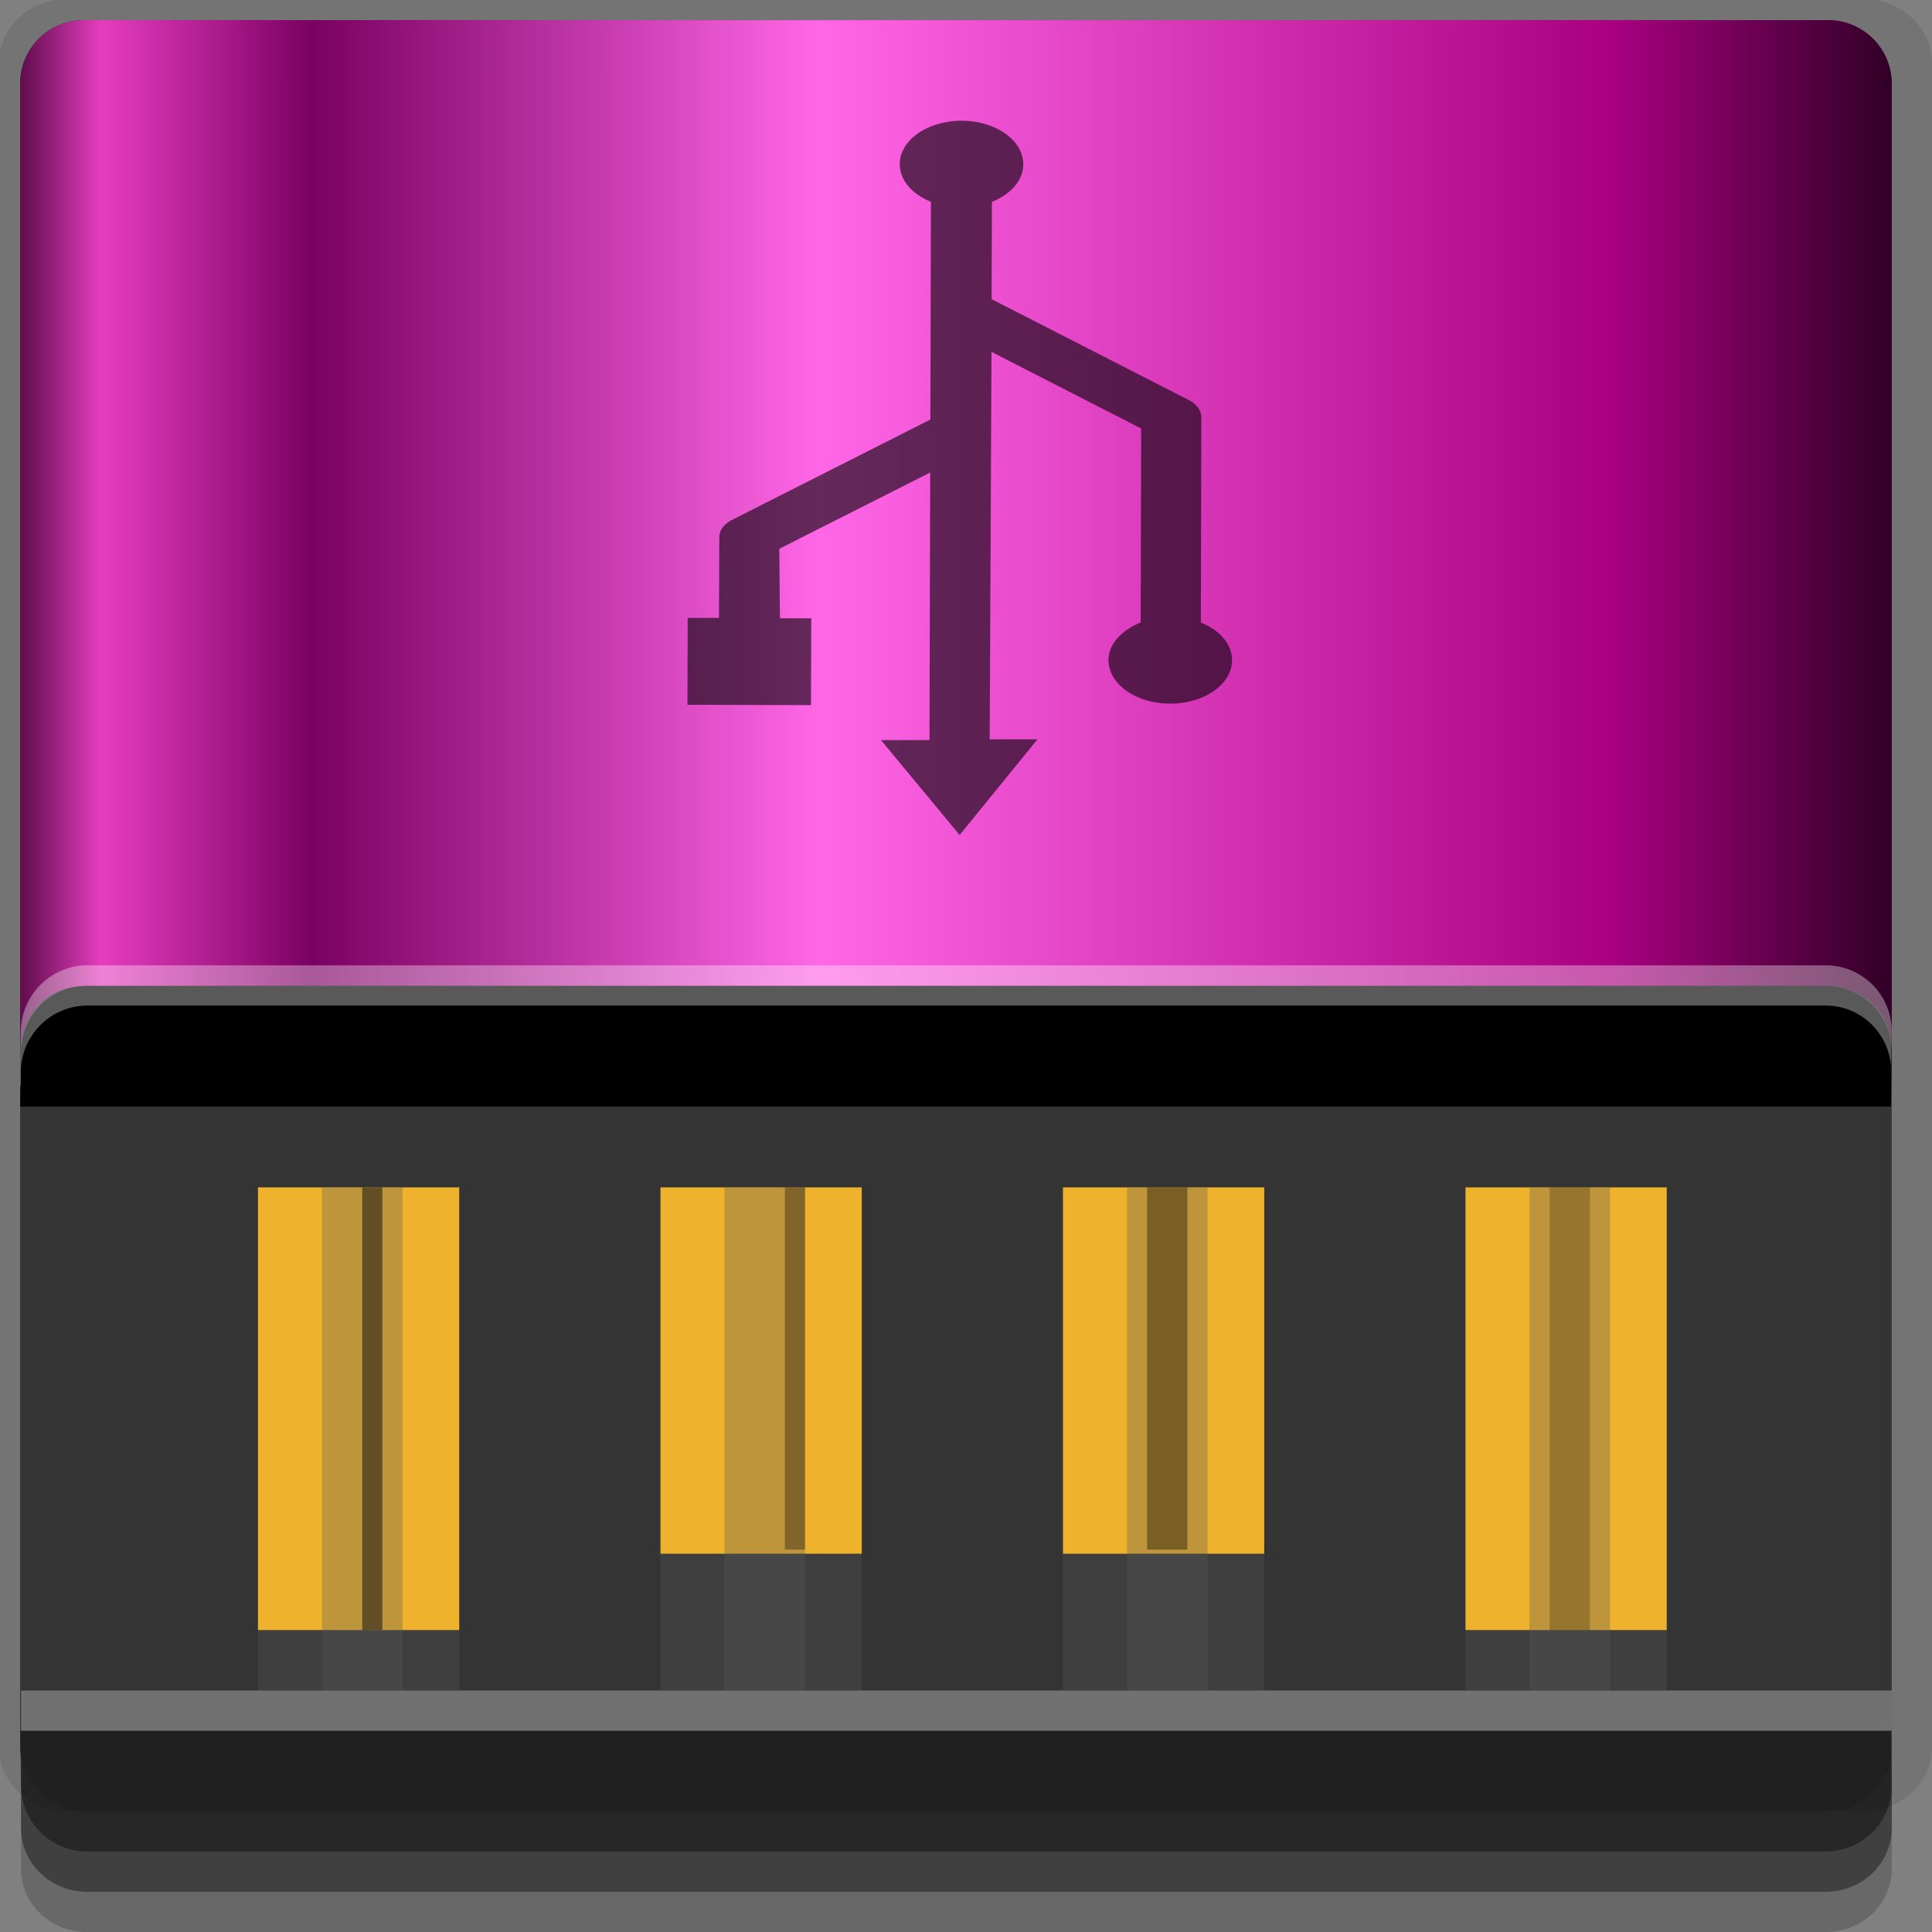 <?xml version="1.0" encoding="UTF-8" standalone="no"?>
<!-- Created with Inkscape (http://www.inkscape.org/) -->

<svg
   xmlns:dc="http://purl.org/dc/elements/1.1/"
   xmlns:cc="http://creativecommons.org/ns#"
   xmlns:rdf="http://www.w3.org/1999/02/22-rdf-syntax-ns#"
   xmlns:svg="http://www.w3.org/2000/svg"
   xmlns="http://www.w3.org/2000/svg"
   xmlns:xlink="http://www.w3.org/1999/xlink"
   xmlns:sodipodi="http://sodipodi.sourceforge.net/DTD/sodipodi-0.dtd"
   xmlns:inkscape="http://www.inkscape.org/namespaces/inkscape"
   width="96"
   height="96"
   id="svg2"
   version="1.1"
   inkscape:version="0.48.4 r9939"
   sodipodi:docname="drive-removable-media-usb-pendrive.svg">
  <rect width="100%" height="100%" fill="#808080" stroke="none"/>
  <defs
     id="defs4">
    <linearGradient
       id="linearGradient3815">
      <stop
         id="stop3817"
         offset="0"
         style="stop-color:#3e0030;stop-opacity:1;" />
      <stop
         style="stop-color:#e63dbf;stop-opacity:1;"
         offset="0.053"
         id="stop3819" />
      <stop
         style="stop-color:#7a0062;stop-opacity:1;"
         offset="0.163"
         id="stop3821" />
      <stop
         style="stop-color:#ff67e7;stop-opacity:1;"
         offset="0.429"
         id="stop3823" />
      <stop
         style="stop-color:#aa0081;stop-opacity:1;"
         offset="0.842"
         id="stop3825" />
      <stop
         id="stop3827"
         offset="1"
         style="stop-color:#280020;stop-opacity:1;" />
    </linearGradient>
    <linearGradient
       inkscape:collect="always"
       xlink:href="#linearGradient3815"
       id="linearGradient3803"
       x1="0"
       y1="26"
       x2="95"
       y2="26"
       gradientUnits="userSpaceOnUse"
       gradientTransform="translate(0,956.362)" />
  </defs>
  <sodipodi:namedview
     id="base"
     pagecolor="#ffffff"
     bordercolor="#666666"
     borderopacity="1.0"
     inkscape:pageopacity="0.0"
     inkscape:pageshadow="2"
     inkscape:zoom="4.667464"
     inkscape:cx="25.164157"
     inkscape:cy="49.102077"
     inkscape:document-units="px"
     inkscape:current-layer="layer1"
     showgrid="true"
     inkscape:snap-page="true"
     inkscape:snap-global="true"
     inkscape:snap-center="true"
     inkscape:snap-object-midpoints="false"
     showguides="true"
     inkscape:guide-bbox="true"
     inkscape:snap-bbox="true"
     inkscape:object-paths="true"
     inkscape:object-nodes="true"
     inkscape:window-width="1305"
     inkscape:window-height="744"
     inkscape:window-x="61"
     inkscape:window-y="24"
     inkscape:window-maximized="1"
     inkscape:snap-midpoints="false"
     inkscape:snap-grids="true"
     inkscape:snap-to-guides="false">
    <inkscape:grid
       type="xygrid"
       id="grid3002"
       empspacing="5"
       visible="true"
       enabled="true"
       snapvisiblegridlinesonly="true" />
  </sodipodi:namedview>
  <g
     inkscape:label="Layer 1"
     inkscape:groupmode="layer"
     id="layer1"
     transform="translate(0,-956.362)">
    <rect
       style="fill:#ffffff;fill-opacity:0;fill-rule:nonzero;stroke:none"
       id="rect3775"
       width="96"
       height="96"
       x="0"
       y="956.362"
       ry="0" />
    <path
       style="fill:#000000;fill-opacity:0.096;fill-rule:nonzero;stroke:none"
       d="m 3.353,956.307 c -1.884,0 -3.411,1.432 -3.411,3.198 l 0,83.659 c 0,1.766 1.527,3.198 3.411,3.198 l 89.236,0 c 1.884,0 3.411,-1.432 3.411,-3.198 l 0,-83.659 c 0,-1.766 -1.527,-3.198 -3.411,-3.198 z"
       id="rect3772"
       inkscape:connector-curvature="0"
       sodipodi:nodetypes="sssssssss" />
    <path
       style="fill:#000000;fill-opacity:0.187;fill-rule:nonzero;stroke:none"
       d="m 1.046,1041.807 0,7.422 c 0,1.739 1.462,3.134 3.285,3.134 l 86.384,0 c 1.823,0 3.285,-1.395 3.285,-3.134 l 0,-7.422 -92.954,0 z"
       id="rect3785"
       inkscape:connector-curvature="0" />
    <path
       style="fill:#000000;fill-opacity:0.384;fill-rule:nonzero;stroke:none"
       d="m 1.046,1041.807 0,5.381 c 0,1.762 1.462,3.175 3.285,3.175 l 86.384,0 c 1.823,0 3.285,-1.413 3.285,-3.175 l 0,-5.381 -92.954,0 z"
       id="rect3783"
       inkscape:connector-curvature="0" />
    <rect
       style="fill:#343434;fill-opacity:1;fill-rule:nonzero;stroke:none"
       id="rect2985-2"
       width="93"
       height="89"
       x="1"
       y="957.362"
       ry="3.151" />
    <path
       style="fill:#000000;fill-opacity:0.384;fill-rule:nonzero;stroke:none"
       d="m 1,1042.362 0.046,2.746 c 0.03,1.806 1.462,3.254 3.285,3.254 l 86.384,0 c 1.823,0 3.285,-1.448 3.285,-3.254 l -0.046,-2.746 z"
       id="rect3781"
       inkscape:connector-curvature="0"
       sodipodi:nodetypes="csssscc" />
    <rect
       style="fill:#ffffff;fill-opacity:0.3;fill-rule:nonzero;stroke:none"
       id="rect3770"
       width="92.954"
       height="2"
       x="1.046"
       y="1040.362" />
    <rect
       style="fill:#efb22d;fill-opacity:1;fill-rule:evenodd;stroke:none"
       id="rect3766"
       width="10"
       height="22"
       x="12.819"
       y="1015.362"
       ry="0"
       rx="5" />
    <rect
       rx="5"
       ry="0"
       y="1015.362"
       x="32.819"
       height="18.207"
       width="10"
       id="rect3768"
       style="fill:#efb22d;fill-opacity:1;fill-rule:evenodd;stroke:none" />
    <rect
       style="fill:#efb22d;fill-opacity:1;fill-rule:evenodd;stroke:none"
       id="rect3771"
       width="10"
       height="18.207"
       x="52.819"
       y="1015.362"
       ry="0"
       rx="5" />
    <rect
       rx="5"
       ry="0"
       y="1015.362"
       x="72.819"
       height="22"
       width="10"
       id="rect3773"
       style="fill:#efb22d;fill-opacity:1;fill-rule:evenodd;stroke:none" />
    <path
       style="fill:url(#linearGradient3803);fill-opacity:1;fill-rule:nonzero;stroke:none"
       d="M 4.156,957.362 C 2.411,957.362 1,958.773 1,960.518 l 0,48 c 0,-1.746 1.411,-3.156 3.156,-3.156 l 86.688,0 c 1.746,0 3.156,1.411 3.156,3.156 l 0,-48 c 0,-1.746 -1.411,-3.156 -3.156,-3.156 z"
       id="rect3776"
       inkscape:connector-curvature="0"
       sodipodi:nodetypes="sscsscsss" />
    <path
       sodipodi:nodetypes="csssscc"
       inkscape:connector-curvature="0"
       id="path3781"
       d="m 1,1011.346 0.046,-2.746 c 0.03,-1.806 1.462,-3.254 3.285,-3.254 l 86.384,0 c 1.823,0 3.285,1.448 3.285,3.254 l -0.046,2.746 z"
       style="fill:#000000;fill-opacity:1;fill-rule:nonzero;stroke:none" />
    <path
       style="fill:#ffffff;fill-opacity:0.351;fill-rule:nonzero;stroke:none"
       d="m 4.344,1004.328 c -1.823,0 -3.282,1.476 -3.312,3.281 L 1,1010.328 l 0.031,0 0,-0.719 c 0.03,-1.806 1.489,-3.281 3.312,-3.281 l 86.375,0 c 1.747,0 3.135,1.363 3.25,3.062 L 94,1007.609 c 0,-1.806 -1.458,-3.281 -3.281,-3.281 l -86.375,0 z"
       id="path3783"
       inkscape:connector-curvature="0" />
    <rect
       style="fill:#5a5a5a;fill-opacity:0.319;fill-rule:evenodd;stroke:none"
       id="rect3824"
       width="4"
       height="25"
       x="16"
       y="1015.362" />
    <rect
       y="1015.362"
       x="36"
       height="25"
       width="4"
       id="rect3826"
       style="fill:#5a5a5a;fill-opacity:0.319;fill-rule:evenodd;stroke:none" />
    <rect
       style="fill:#5a5a5a;fill-opacity:0.319;fill-rule:evenodd;stroke:none"
       id="rect3828"
       width="4"
       height="25"
       x="56"
       y="1015.362" />
    <rect
       y="1015.362"
       x="76"
       height="25"
       width="4"
       id="rect3830"
       style="fill:#5a5a5a;fill-opacity:0.319;fill-rule:evenodd;stroke:none" />
    <rect
       y="1015.362"
       x="18"
       height="22"
       width="1"
       id="rect3832"
       style="fill:#151515;fill-opacity:0.544;fill-rule:evenodd;stroke:none" />
    <rect
       style="fill:#0d0d0d;fill-opacity:0.355;fill-rule:evenodd;stroke:none"
       id="rect3834"
       width="1"
       height="18"
       x="39"
       y="1015.362" />
    <rect
       y="1015.362"
       x="57"
       height="18"
       width="2"
       id="rect3836"
       style="fill:#000000;fill-opacity:0.367;fill-rule:evenodd;stroke:none" />
    <rect
       style="fill:#000000;fill-opacity:0.218;fill-rule:evenodd;stroke:none"
       id="rect3838"
       width="2"
       height="22"
       x="77"
       y="1015.362" />
    <rect
       style="fill:#5a5a5a;fill-opacity:0.319;fill-rule:evenodd;stroke:none"
       id="rect3840"
       width="10"
       height="6.793"
       x="32.819"
       y="1033.569" />
    <rect
       y="1037.362"
       x="12.819"
       height="3"
       width="10"
       id="rect3842"
       style="fill:#5a5a5a;fill-opacity:0.319;fill-rule:evenodd;stroke:none" />
    <rect
       y="1033.569"
       x="52.819"
       height="6.793"
       width="10"
       id="rect3844"
       style="fill:#5a5a5a;fill-opacity:0.319;fill-rule:evenodd;stroke:none" />
    <rect
       style="fill:#5a5a5a;fill-opacity:0.319;fill-rule:evenodd;stroke:none"
       id="rect3846"
       width="10"
       height="3"
       x="72.819"
       y="1037.362" />
    <path
       style="font-size:medium;font-style:normal;font-variant:normal;font-weight:normal;font-stretch:normal;text-indent:0;text-align:start;text-decoration:none;line-height:normal;letter-spacing:normal;word-spacing:normal;text-transform:none;direction:ltr;block-progression:tb;writing-mode:lr-tb;text-anchor:start;baseline-shift:baseline;color:#000000;fill:#000000;fill-opacity:0.605;stroke:none;stroke-width:2.3;marker:none;visibility:visible;display:inline;overflow:visible;enable-background:accumulate;font-family:Sans;-inkscape-font-specification:Sans"
       d="m 47.693,997.841 3.858,-4.743 -2.373,0 0.089,-19.251 7.438,3.808 -0.024,9.64 c -0.935,0.369 -1.598,1.061 -1.6,1.868 0,1.193 1.368,2.16 3.064,2.162 1.696,0 3.071,-0.962 3.074,-2.155 0,-0.808 -0.617,-1.501 -1.55,-1.872 l 0.025,-10.187 a 1.506,1.059 0 0 0 -0.612,-0.864 l -9.808,-5.019 0.013,-4.835 c 0.928,-0.371 1.557,-1.064 1.559,-1.869 0,-1.193 -1.368,-2.16 -3.064,-2.162 -1.696,0 -3.071,0.962 -3.074,2.155 0,0.804 0.624,1.5 1.55,1.872 l -0.028,10.82 -9.874,4.995 a 1.506,1.059 0 0 0 -0.616,0.862 l -0.013,4 -1.555,0 -0.013,4.316 6.138,0.018 0.013,-4.316 -1.555,0 -0.032,-3.453 7.498,-3.79 -0.034,13.295 -2.414,0 3.917,4.724 z"
       id="path4714"
       inkscape:connector-curvature="0" />
  </g>
</svg>
